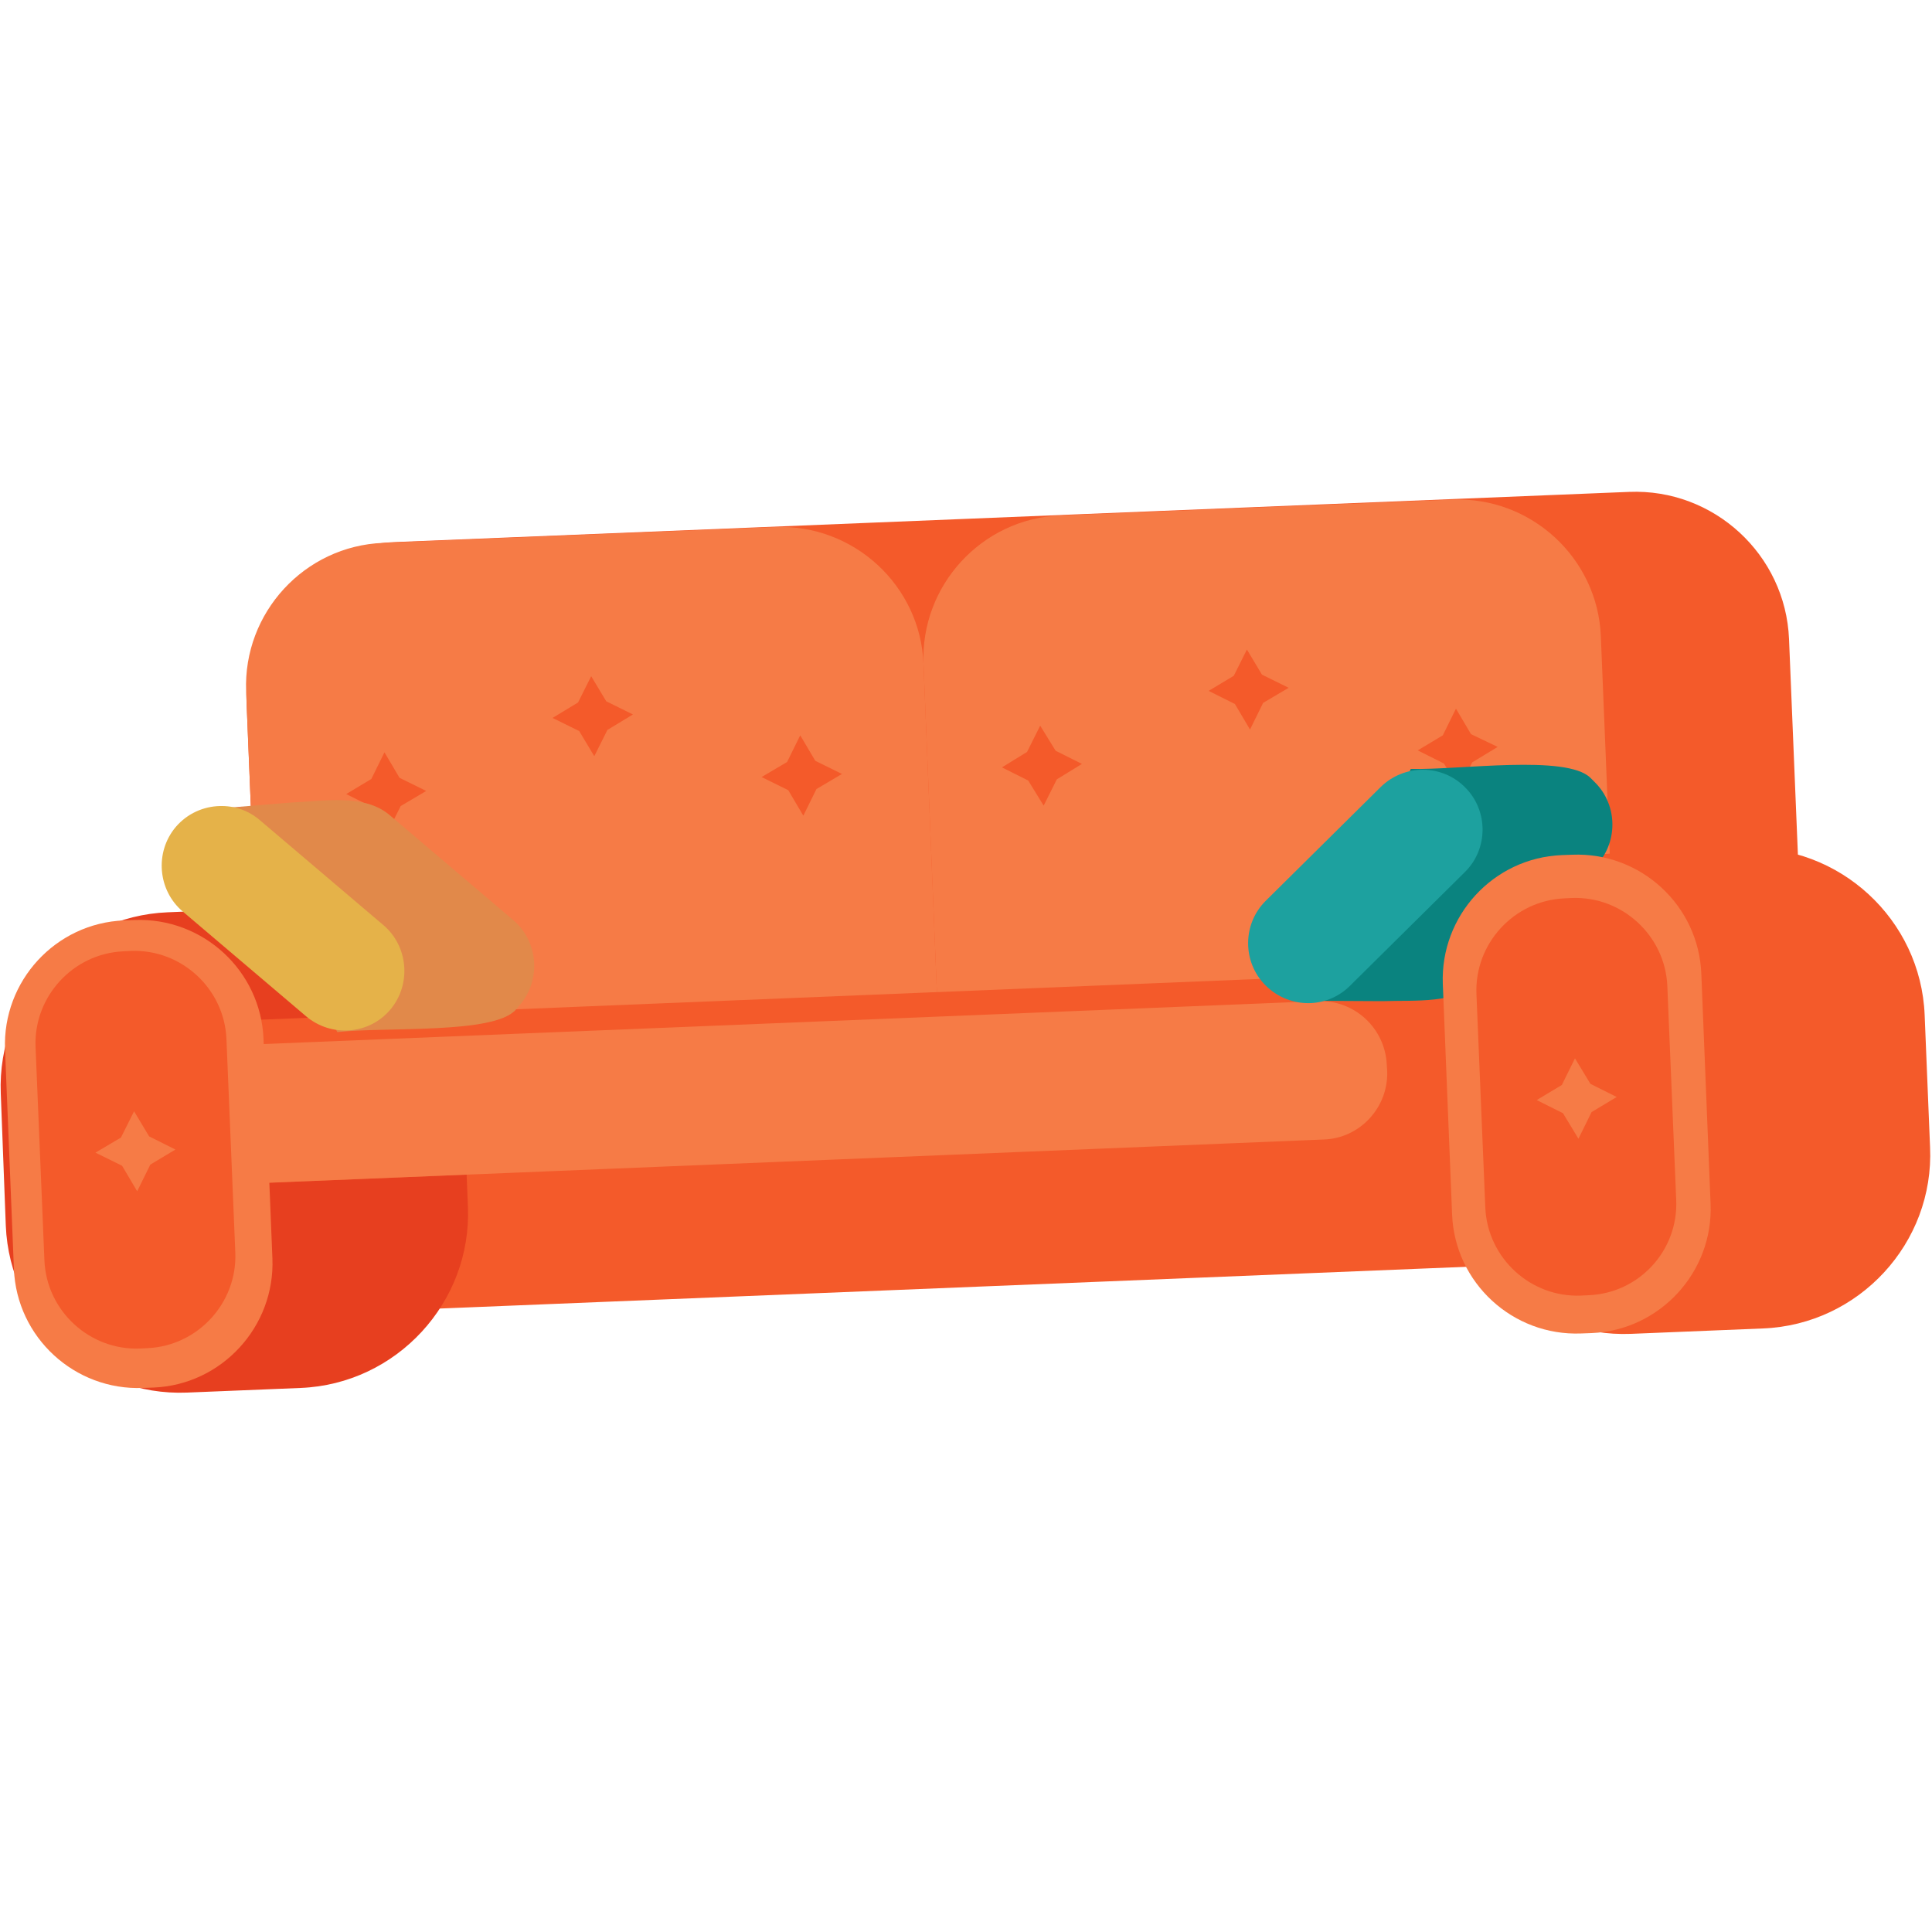 <?xml version="1.0" encoding="utf-8"?>
<!-- Generator: Adobe Illustrator 24.3.0, SVG Export Plug-In . SVG Version: 6.00 Build 0)  -->
<svg version="1.1" xmlns="http://www.w3.org/2000/svg" xmlns:xlink="http://www.w3.org/1999/xlink" x="0px" y="0px"
	 viewBox="0 0 500 500" style="enable-background:new 0 0 500 500;" xml:space="preserve">
<style type="text/css">
	.st0{opacity:0.48;fill:#91D7E7;}
	.st1{fill:#D2EBF3;}
	.st2{fill:#FFFFFF;}
	.st3{fill:#E7E3D8;}
	.st4{fill:#C6BCAE;}
	.st5{fill:#D8E9F0;}
	.st6{fill:#3687A4;}
	.st7{fill:#ADDDEC;}
	.st8{fill:#CBD3D7;}
	.st9{fill:#D8AFA2;}
	.st10{fill:none;}
	.st11{fill:#BBC3B6;}
	.st12{fill:#E3E4E6;}
	.st13{fill:#DBE1E5;}
	.st14{fill:#DDD2C0;}
	.st15{fill:#CEC4B2;}
	.st16{fill:#BACAA8;}
	.st17{fill:#C2D3AC;}
	.st18{fill:#BFDBA5;}
	.st19{opacity:0.4;fill:#FFFFFF;}
	.st20{fill:#A6DEF6;}
	.st21{fill:#FBC45E;}
	.st22{fill:#E89BBE;}
	.st23{fill:#7A8EC7;}
	.st24{fill:none;stroke:#FFFFFF;stroke-width:6;stroke-miterlimit:10;}
	.st25{fill:#C1E6EC;}
	.st26{fill:#FFFFFF;stroke:#FFFFFF;stroke-width:4;stroke-miterlimit:10;}
	.st27{fill:#CBDF8C;}
	.st28{fill:none;stroke:#FFFFFF;stroke-width:2;stroke-miterlimit:10;}
	.st29{fill:#838186;stroke:#838186;stroke-width:4;stroke-miterlimit:10;}
	.st30{fill:#838186;}
	.st31{fill:#DFDFDF;}
	.st32{fill:none;stroke:#FFFFFF;stroke-width:28;stroke-miterlimit:10;}
	.st33{fill:url(#SVGID_1_);}
	.st34{fill:url(#SVGID_2_);}
	.st35{fill:#BFE3D3;}
	.st36{fill:#ADCEC1;}
	.st37{fill:#58C5C7;}
	.st38{fill:#00B6BE;}
	.st39{fill:#DDBCC8;}
	.st40{fill:#BCAB92;}
	.st41{fill:#D6A1B7;}
	.st42{fill:#261F44;}
	.st43{opacity:0.44;fill:#5F5F60;}
	.st44{fill:none;stroke:#998675;stroke-width:2;stroke-miterlimit:10;}
	.st45{fill:url(#SVGID_3_);}
	.st46{fill:url(#SVGID_4_);}
	.st47{fill:url(#SVGID_5_);}
	.st48{fill:url(#SVGID_6_);}
	.st49{fill:url(#SVGID_7_);}
	.st50{fill:url(#SVGID_8_);}
	.st51{fill:url(#SVGID_9_);}
	.st52{fill:url(#SVGID_10_);}
	.st53{fill:url(#SVGID_11_);}
	.st54{fill:url(#SVGID_12_);}
	.st55{fill:url(#SVGID_13_);}
	.st56{fill:url(#SVGID_14_);}
	.st57{fill:url(#SVGID_15_);}
	.st58{fill:url(#SVGID_16_);}
	.st59{fill:url(#SVGID_17_);}
	.st60{fill:url(#SVGID_18_);}
	.st61{fill:url(#SVGID_19_);}
	.st62{fill:#454289;}
	.st63{fill:#38327C;}
	.st64{fill:#E6E6E6;}
	.st65{fill:#FF4370;}
	.st66{fill:#E53C70;}
	.st67{fill:#FF6699;}
	.st68{opacity:0.23;fill:#E53C70;}
	.st69{fill:#3F4650;}
	.st70{fill:#0267B6;}
	.st71{fill:#2BB03E;}
	.st72{fill:#EA2023;}
	.st73{fill:#FBED23;}
	.st74{fill:#0E6B7A;}
	.st75{opacity:0.64;fill:url(#SVGID_20_);}
	.st76{fill:none;stroke:#FFFFFF;stroke-width:8.026;stroke-miterlimit:10;}
	.st77{fill:none;stroke:#FF4370;stroke-width:1.338;stroke-miterlimit:10;}
	.st78{fill:#FF83B3;}
	.st79{fill:#EBB724;}
	.st80{fill:#FFC727;}
	.st81{fill:#50ACB0;}
	.st82{fill:#FD8283;}
	.st83{fill:#F07B7C;}
	.st84{fill:#3C8185;}
	.st85{display:none;fill:#3C8185;}
	.st86{fill:#92D1DF;}
	.st87{fill:#010101;}
	.st88{fill:#FDEE40;}
	.st89{fill:#020202;}
	.st90{fill:#76B62A;}
	.st91{fill:#FAB924;}
	.st92{fill:#F20303;}
	.st93{fill:none;stroke:#D3DEBC;stroke-width:2.088;stroke-miterlimit:10;}
	.st94{fill:none;stroke:#D3DEBC;stroke-miterlimit:10;}
	.st95{display:none;fill:#4A4A49;stroke:#C6C6C6;stroke-width:18.914;stroke-miterlimit:10;}
	.st96{display:none;}
	.st97{display:inline;fill:#C6C6C6;}
	.st98{fill:#F07E31;}
	.st99{fill:#FAC18A;}
	.st100{fill:#6A471E;}
	.st101{fill:#CCCCCC;}
	.st102{display:inline;fill:#FFFFFF;}
	.st103{opacity:0.63;fill:#FAB924;}
	.st104{opacity:0.63;fill:#FDEE40;}
	.st105{opacity:0.63;fill:#76B62A;}
	.st106{opacity:0.63;fill:#92D1DF;}
	.st107{fill:#ABD2D0;}
	.st108{fill:#968976;}
	.st109{fill:#70675B;}
	.st110{fill:#E4DECE;}
	.st111{fill:#93B7B6;}
	.st112{fill:#C9F9F9;}
	.st113{fill:none;stroke:#FFFFFF;stroke-width:2.91;stroke-miterlimit:10;}
	.st114{fill:#F1893A;}
	.st115{fill:#C96E31;}
	.st116{fill:#DB7838;}
	.st117{fill:#2F3E4C;}
	.st118{fill:#87A978;}
	.st119{fill:#93BD85;}
	.st120{fill:#ACDA99;}
	.st121{fill:#475362;}
	.st122{fill:#627289;}
	.st123{fill:#303846;}
	.st124{fill:#41505E;}
	.st125{fill:none;stroke:#87A978;stroke-width:1.198;stroke-miterlimit:10;}
	.st126{fill:#B4E6A1;}
	.st127{fill:none;stroke:#87A978;stroke-width:0.856;stroke-miterlimit:10;}
	.st128{fill:#6E8462;}
	.st129{fill-rule:evenodd;clip-rule:evenodd;fill:#F0EEE6;}
	.st130{fill:#E4E0D9;}
	.st131{fill:#FFDD83;}
	.st132{fill:#219260;}
	.st133{fill:#147798;}
	.st134{fill:#915E36;}
	.st135{fill:#FB8710;}
	.st136{fill:#CA9E64;}
	.st137{fill:#B07F48;}
	.st138{fill:#53D678;}
	.st139{fill:#5C4B51;}
	.st140{fill:#F06060;}
	.st141{fill:#F2EBBF;}
	.st142{fill:none;stroke:#5C4B51;stroke-width:3.446;stroke-linecap:round;stroke-linejoin:round;stroke-miterlimit:10;}
	.st143{opacity:0.38;fill:none;stroke:#FFFFFF;stroke-width:7;stroke-linecap:round;stroke-linejoin:round;stroke-miterlimit:10;}
	.st144{fill:#DC9C76;}
	.st145{fill:#729C76;}
	.st146{fill:#A94B51;}
	.st147{fill:#974B51;}
	.st148{opacity:0.5;fill:#CC575E;}
	.st149{fill:#7F9C76;}
	.st150{fill:#5C4B7A;}
	.st151{fill:#F03960;}
	.st152{fill:#FFC783;}
	.st153{fill:#5C1A51;}
	.st154{fill:#52BEB2;}
	.st155{fill:#F0A660;}
	.st156{fill:#F3B562;}
	.st157{fill:#F27800;}
	.st158{fill:#613D4A;}
	.st159{fill:#004F4D;}
	.st160{fill:#007F4F;}
	.st161{fill:#00654D;}
	.st162{fill:#F59333;}
	.st163{fill:#F1ECDA;}
	.st164{fill:#88A8A7;}
	.st165{fill:url(#SVGID_23_);}
	.st166{fill:#E6E7E8;}
	.st167{fill:#D1D3D4;}
	.st168{fill:#FDBA4A;}
	.st169{fill:#FAA222;}
	.st170{fill:#D3DEBC;}
	.st171{fill:#CC883B;}
	.st172{fill-rule:evenodd;clip-rule:evenodd;fill:#919697;}
	.st173{fill-rule:evenodd;clip-rule:evenodd;fill:#36343A;}
	.st174{fill-rule:evenodd;clip-rule:evenodd;fill:#0C050D;stroke:#0C050D;stroke-width:0.235;stroke-miterlimit:22.926;}
	.st175{fill-rule:evenodd;clip-rule:evenodd;fill:#36343A;stroke:#0C050D;stroke-width:0.235;stroke-miterlimit:22.926;}
	.st176{fill-rule:evenodd;clip-rule:evenodd;fill:#7D8082;}
	.st177{fill-rule:evenodd;clip-rule:evenodd;fill:#5BBA47;}
	.st178{fill-rule:evenodd;clip-rule:evenodd;fill:#818081;}
	.st179{fill-rule:evenodd;clip-rule:evenodd;fill:#666264;}
	.st180{fill-rule:evenodd;clip-rule:evenodd;fill:#3B3438;}
	.st181{fill-rule:evenodd;clip-rule:evenodd;fill:#62C3D2;}
	.st182{fill-rule:evenodd;clip-rule:evenodd;fill:#A0D6E1;}
	.st183{fill-rule:evenodd;clip-rule:evenodd;fill:#00B6E8;}
	.st184{fill-rule:evenodd;clip-rule:evenodd;fill:#232938;}
	.st185{fill-rule:evenodd;clip-rule:evenodd;fill:#E5B249;}
	.st186{fill-rule:evenodd;clip-rule:evenodd;fill:#D4C2AB;}
	.st187{fill-rule:evenodd;clip-rule:evenodd;fill:#E1894A;}
	.st188{fill-rule:evenodd;clip-rule:evenodd;fill:#FFFFFF;}
	.st189{fill:#232938;}
	.st190{fill:#A9B392;}
	.st191{fill:#E5B249;}
	.st192{fill-rule:evenodd;clip-rule:evenodd;fill:#A9B392;}
	.st193{fill:#ECECEC;}
	.st194{fill:#BEC3C7;}
	.st195{fill:#DAE0E2;}
	.st196{fill:#F45A2A;}
	.st197{fill:#F67B46;}
	.st198{fill:#E73F1F;}
	.st199{fill:#E1894A;}
	.st200{fill:#0A837F;}
	.st201{fill:#1DA19F;}
	.st202{fill:#3A6B34;}
	.st203{fill:#96BCBB;}
	.st204{fill:#68858E;}
	.st205{fill:#69935F;}
	.st206{fill:#B75353;}
	.st207{fill:#E0A76E;}
	.st208{fill:#F0D1BC;}
	.st209{fill:#1D2E35;}
	.st210{fill:#272A33;}
	.st211{fill:#563B31;}
	.st212{fill:#462D23;}
	.st213{fill:#FF8D0C;}
	.st214{fill:#FFBF17;}
	.st215{fill:#FFF2EB;}
	.st216{fill:#FFD690;}
	.st217{fill:#FFE5BF;}
	.st218{fill:#F9C44E;}
	.st219{fill:#F9DCB2;}
	.st220{fill:#F9EAD7;}
	.st221{fill:#61AA6A;}
	.st222{fill:#DCD8A0;}
	.st223{fill:#F8F6D3;}
	.st224{fill:#E8E4BF;}
	.st225{fill:#F1CC5E;}
	.st226{fill:#BB8150;}
	.st227{fill:#D09059;}
	.st228{fill:#E3AA79;}
	.st229{fill:#6FC07F;}
	.st230{fill:#A56A2D;}
	.st231{fill:url(#SVGID_24_);}
	.st232{fill:#EFA68F;}
	.st233{fill:#F28B66;}
	.st234{fill-rule:evenodd;clip-rule:evenodd;fill:#999A9A;}
	.st235{fill-rule:evenodd;clip-rule:evenodd;fill:#F3C54B;}
	.st236{fill-rule:evenodd;clip-rule:evenodd;fill:#BBBABA;}
	.st237{fill-rule:evenodd;clip-rule:evenodd;fill:#009CB4;}
	.st238{fill:url(#SVGID_25_);}
	.st239{fill:#3F4E61;}
	.st240{fill:#BE6647;}
	.st241{fill:#404F5F;}
	.st242{fill:#117598;}
	.st243{opacity:0.5;fill:#FF6E86;}
</style>
<g id="Bathroom-icons">
</g>
<g id="Bathroom">
</g>
<g id="Bedroom-icons">
</g>
<g id="Bedroom">
</g>
<g id="icons">
</g>
<g id="POINTS">
</g>
<g id="Kitchen">
</g>
<g id="Livingroom-icons">
</g>
<g id="Livingroom">
	<g>
		<path class="st196" d="M110.1,338.8l319.7-13c21.9-0.9,39-19.5,38.1-41.4L463,165.4c-0.9-21.9-19.5-39-41.4-38.1l-319.7,13
			c-21.9,0.9-39,19.5-38.1,41.4l4.9,118.9C69.6,322.5,88.2,339.6,110.1,338.8z"/>
		<path class="st197" d="M242.5,257.5l-175.3,7.2l-3.5-85.8c-0.8-20.3,15.1-37.6,35.4-38.4l101.5-4.1c20.3-0.8,37.6,15.1,38.4,35.4
			L242.5,257.5z"/>
		<path class="st198" d="M77.8,359.2l-29.4,1.2c-24.8,1-45.9-18.4-46.9-43.2L0.2,283c-1-24.8,18.4-45.9,43.2-46.9l29.4-1.2
			c24.8-1,45.9,18.4,46.9,43.2l1.4,34.2C122.1,337.1,102.6,358.2,77.8,359.2z"/>
		<path class="st197" d="M417.8,250.4l-175.3,7.2l-3.5-85.8c-0.8-20.3,15.1-37.6,35.4-38.4l101.5-4.1c20.3-0.8,37.6,15.1,38.4,35.4
			L417.8,250.4z"/>
		<path class="st196" d="M373,293.7l-304,12.4l-1.7-42.2l304-12.4c11.1-0.5,20.6,8.3,21.1,19.4l0.1,1.7
			C392.9,283.8,384.1,293.3,373,293.7z"/>
		<path class="st196" d="M456.3,343.8l-34.2,1.4c-24.8,1-45.9-18.4-46.9-43.2l-1.4-34.2c-1-24.8,18.4-45.9,43.2-46.9l34.2-1.4
			c24.8-1,45.9,18.4,46.9,43.2l1.4,34.2C500.6,321.7,481.1,342.8,456.3,343.8z"/>
		<path class="st197" d="M342.6,294.9L59.8,306.5c-9.5,0.4-17.5-7-17.9-16.5l-0.1-1.5c-0.4-9.5,7-17.5,16.5-17.9l282.7-11.5
			c9.5-0.4,17.5,7,17.9,16.5l0.1,1.5C359.4,286.5,352,294.6,342.6,294.9z"/>
		<path class="st197" d="M39.7,359.1l-2.7,0.1c-17.7,0.7-32.7-13.1-33.4-30.8l-2.3-56.8c-0.7-17.7,13.1-32.7,30.8-33.4l2.7-0.1
			c17.7-0.7,32.7,13.1,33.4,30.8l2.3,56.8C71.2,343.3,57.4,358.4,39.7,359.1z"/>
		<path class="st196" d="M38.2,348.9l-2,0.1c-13,0.5-24.1-9.7-24.7-22.7l-2.3-55.4c-0.5-13,9.7-24.1,22.7-24.7l2-0.1
			c13-0.5,24.1,9.7,24.7,22.7l2.3,55.4C61.4,337.2,51.2,348.3,38.2,348.9z"/>
		<polygon class="st196" points="211,196.9 217.9,200.3 211.3,204.2 207.9,211.1 204,204.5 197.1,201.1 203.7,197.2 207.1,190.3 		
			"/>
		<polygon class="st196" points="156.9,181.5 163.8,184.9 157.2,188.9 153.8,195.7 149.9,189.2 143,185.8 149.6,181.8 153,175 		"/>
		<polygon class="st196" points="103.4,201.3 110.3,204.7 103.7,208.6 100.3,215.4 96.4,208.9 89.6,205.5 96.1,201.6 99.5,194.7 		
			"/>
		<polygon class="st197" points="38.6,294.1 45.4,297.5 38.9,301.4 35.5,308.3 31.6,301.7 24.7,298.3 31.3,294.4 34.7,287.6 		"/>
		<polygon class="st196" points="273.2,194.3 280,197.7 273.5,201.7 270.1,208.5 266.1,202 259.3,198.6 265.8,194.6 269.2,187.8 		
			"/>
		<polygon class="st196" points="326.6,174.6 333.5,178 326.9,181.9 323.5,188.8 319.6,182.2 312.8,178.8 319.3,174.9 322.7,168.1 
					"/>
		<polygon class="st196" points="380.7,190 387.6,193.3 381,197.3 377.6,204.1 373.7,197.6 366.9,194.2 373.4,190.3 376.8,183.4 		
			"/>
		<path class="st199" d="M87.3,267.1L57,209.2l18.3-1.5c8.8-0.4,19.1-2.3,25.6,3.3l31.9,27.1c6.5,5.5,7.3,15.4,1.8,21.9l-1.1,1.3
			C127.9,267.7,100,265.7,87.3,267.1z"/>
		<path class="st191" d="M79.2,263l-31.9-27.1c-6.5-5.5-7.3-15.4-1.8-21.9l0,0c3-3.5,7.2-5.3,11.4-5.4c3.7-0.1,7.4,1.1,10.4,3.7
			l31.9,27.1c6.5,5.5,7.3,15.4,1.8,21.9l0,0C95.5,267.8,85.7,268.5,79.2,263z"/>
		<path class="st200" d="M365.1,199l-25.8,60l18.4,0.1c8.8-0.3,19.2,0.8,25.3-5.2l29.7-29.5c6.1-6,6.1-15.9,0.1-21.9l-1.2-1.2
			C405.4,195.2,377.8,199.3,365.1,199z"/>
		<path class="st201" d="M357.3,203.7l-29.7,29.4c-6.1,6-6.1,15.9-0.1,21.9l0,0c3.2,3.2,7.5,4.8,11.8,4.6c3.7-0.2,7.3-1.7,10.1-4.5
			l29.7-29.4c6.1-6,6.1-15.9,0.1-21.9l0,0C373.2,197.7,363.4,197.7,357.3,203.7z"/>
		<path class="st197" d="M411.9,345l-2.7,0.1c-17.7,0.7-32.7-13.1-33.4-30.8l-2.4-59.6c-0.7-17.7,13.1-32.7,30.8-33.4l2.7-0.1
			c17.7-0.7,32.7,13.1,33.4,30.8l2.4,59.6C443.4,329.3,429.5,344.3,411.9,345z"/>
		<path class="st196" d="M411.1,335.2l-2,0.1c-13,0.5-24.1-9.7-24.7-22.7l-2.3-55.4c-0.5-13,9.7-24.1,22.7-24.7l2-0.1
			c13-0.5,24.1,9.7,24.7,22.7l2.3,55.4C434.4,323.6,424.2,334.7,411.1,335.2z"/>
		<polygon class="st197" points="411.6,280.5 418.4,283.9 411.9,287.8 408.5,294.7 404.5,288.1 397.7,284.7 404.2,280.8 
			407.6,273.9 		"/>
	</g>
</g>
</svg>

